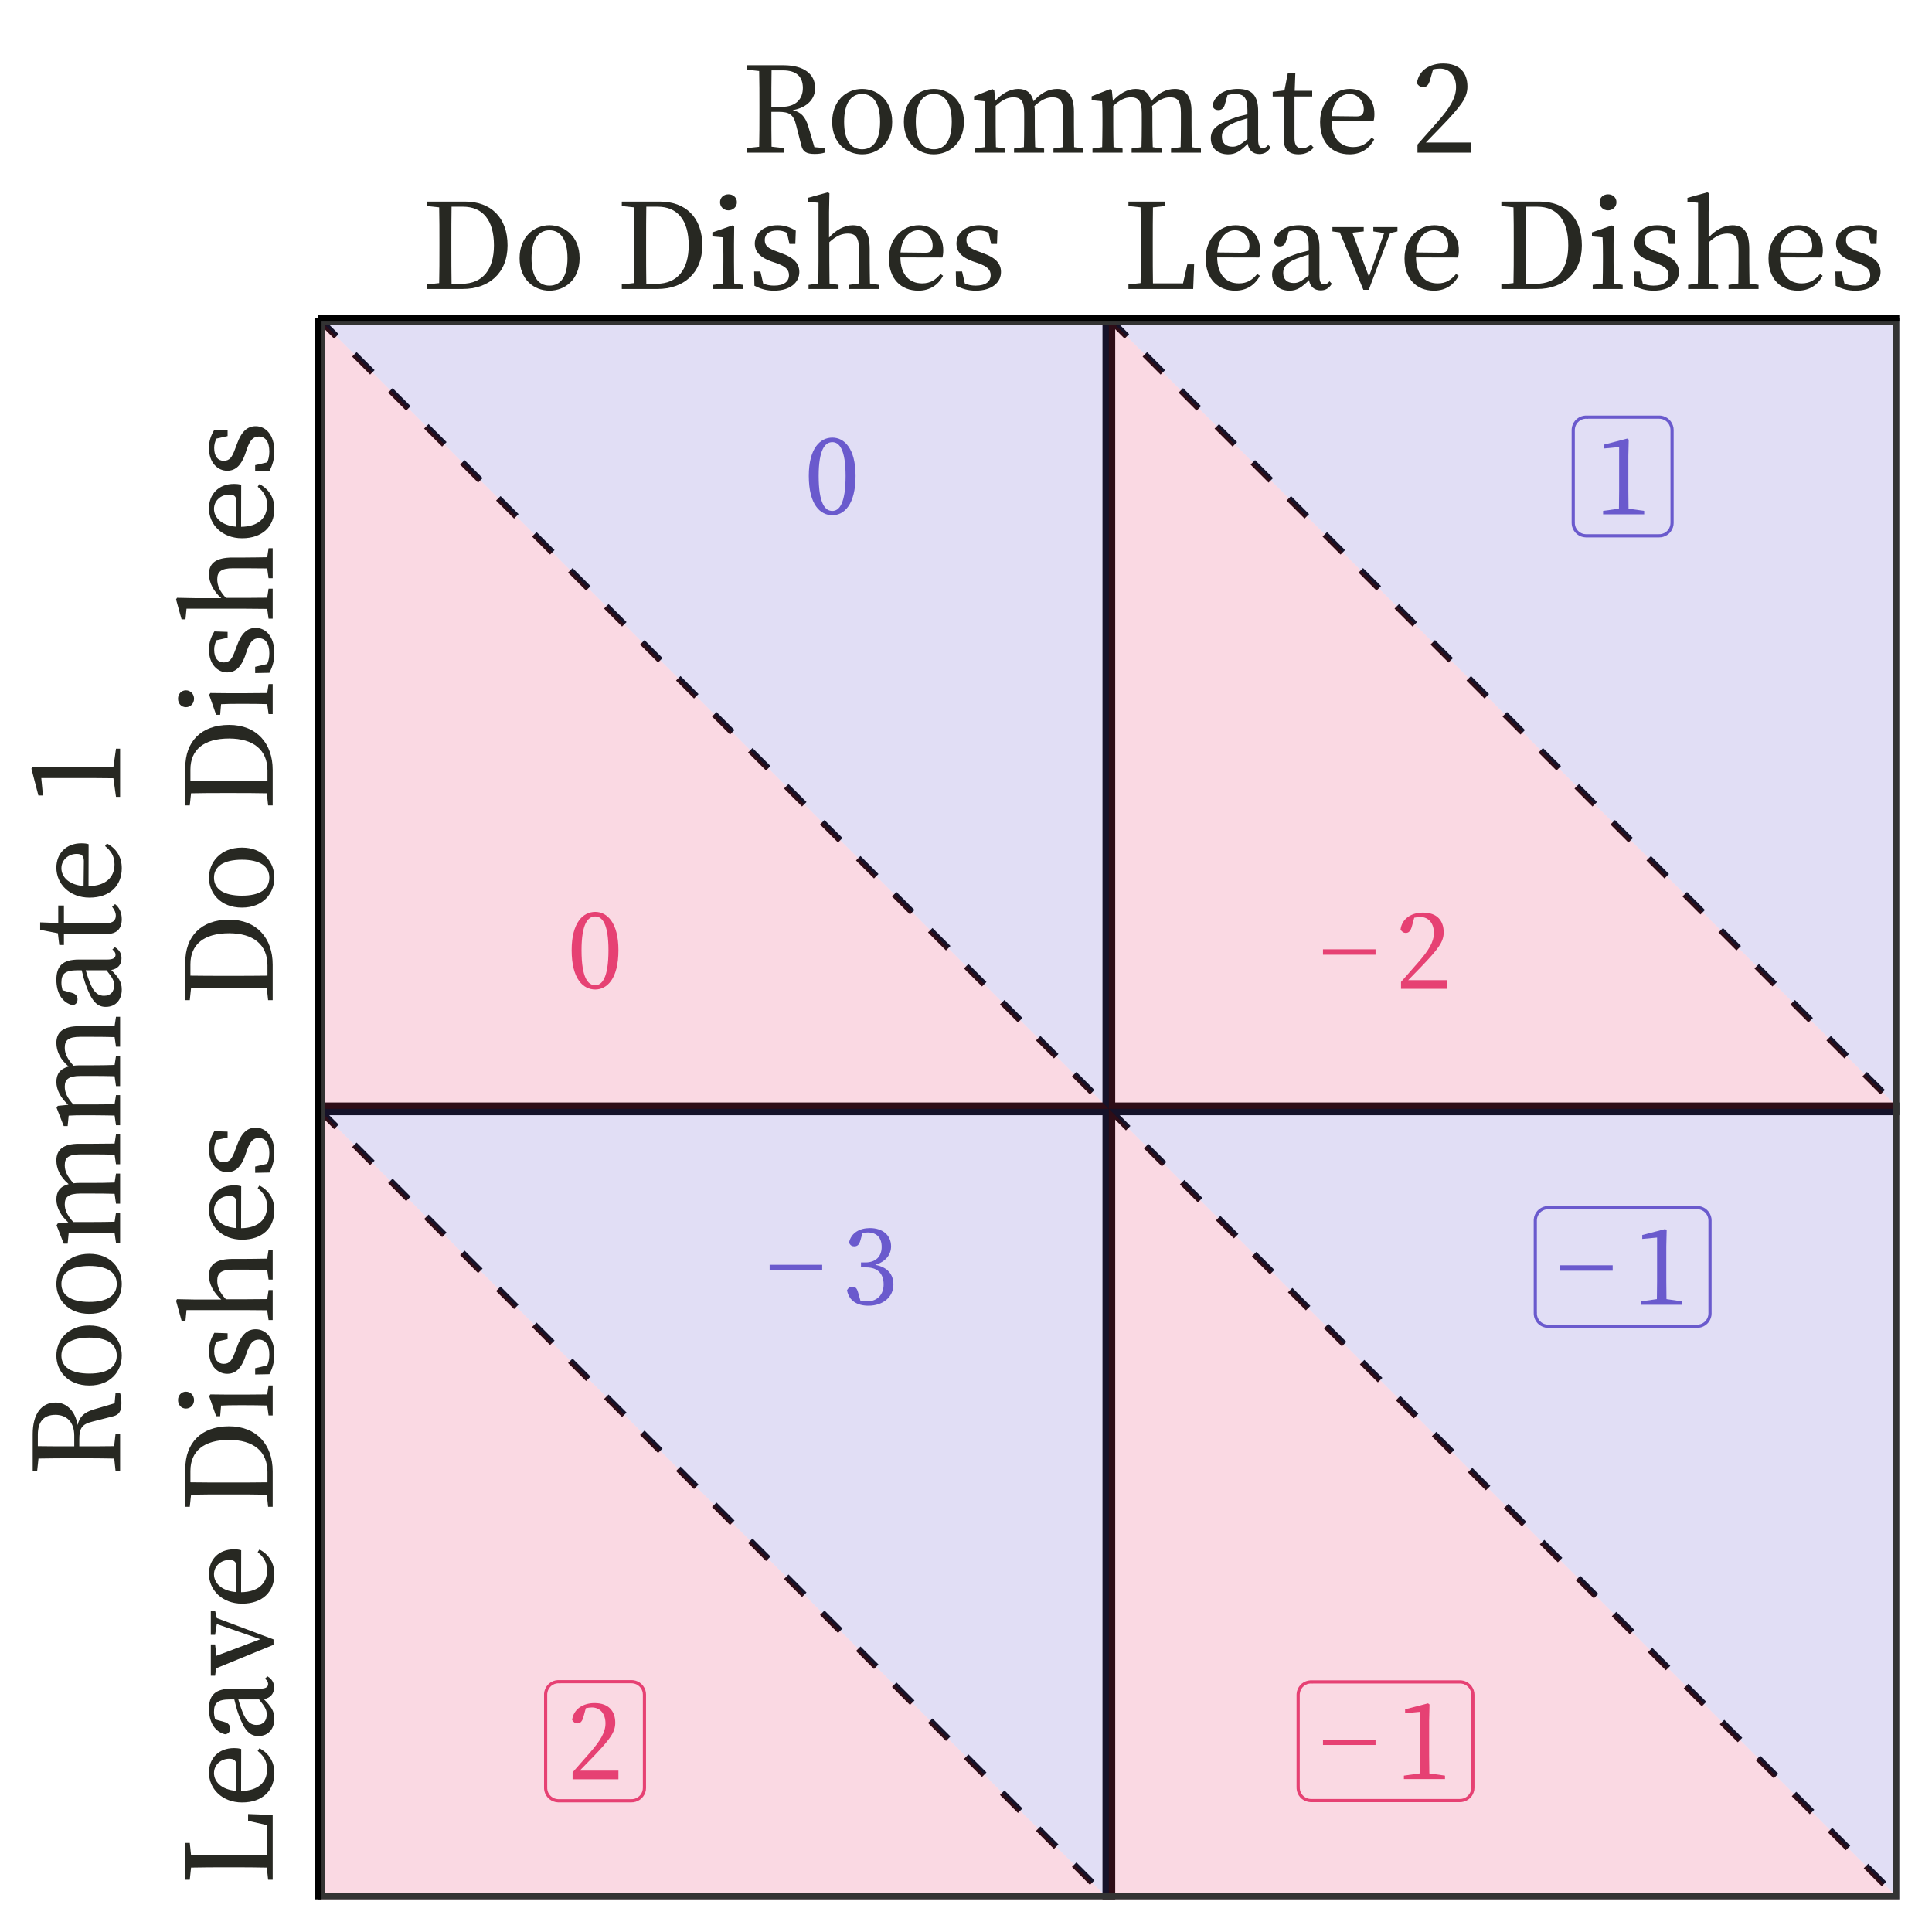 <?xml version="1.0" encoding="UTF-8"?>
<svg xmlns="http://www.w3.org/2000/svg" xmlns:xlink="http://www.w3.org/1999/xlink" width="324pt" height="324pt" viewBox="0 0 324 324" version="1.1">
<defs>
<g>
<symbol overflow="visible" id="glyph0-0">
<path style="stroke:none;" d="M 1.703 2.047 L 15.375 2.047 L 15.375 -15.031 L 1.703 -15.031 Z M 8.547 -7.188 L 3.109 -14.172 L 13.969 -14.172 Z M 9.078 -6.484 L 14.516 -13.469 L 14.516 0.5 Z M 3.109 1.203 L 8.547 -5.797 L 13.969 1.203 Z M 2.562 -13.469 L 8 -6.484 L 2.562 0.5 Z M 2.562 -13.469 "/>
</symbol>
<symbol overflow="visible" id="glyph0-1">
<path style="stroke:none;" d="M 2.422 -6.359 C 2.422 -10.844 3.516 -12.016 4.719 -12.016 C 5.859 -12.016 6.938 -10.844 6.938 -6.359 C 6.938 -1.703 5.859 -0.484 4.719 -0.484 C 3.516 -0.484 2.422 -1.688 2.422 -6.359 Z M 4.719 -12.781 C 2.703 -12.781 0.766 -11.031 0.766 -6.359 C 0.766 -1.516 2.703 0.234 4.719 0.234 C 6.672 0.234 8.609 -1.516 8.609 -6.359 C 8.609 -11.031 6.672 -12.781 4.719 -12.781 Z M 4.719 -12.781 "/>
</symbol>
<symbol overflow="visible" id="glyph0-2">
<path style="stroke:none;" d="M 2.125 -1.453 C 2.984 -2.344 3.828 -3.203 4.328 -3.719 C 7.125 -6.641 8.078 -7.844 8.078 -9.469 C 8.078 -11.406 7 -12.781 4.594 -12.781 C 2.734 -12.781 1.094 -11.828 0.844 -9.953 C 1.031 -9.594 1.344 -9.375 1.734 -9.375 C 2.219 -9.375 2.547 -9.688 2.766 -10.547 L 3.141 -11.922 C 3.531 -12 3.875 -12.047 4.156 -12.047 C 5.547 -12.047 6.438 -10.984 6.438 -9.375 C 6.438 -7.875 5.578 -6.453 3.75 -4.375 C 2.938 -3.438 1.953 -2.312 0.922 -1.156 L 0.922 0 L 8.609 0 L 8.609 -1.453 Z M 2.125 -1.453 "/>
</symbol>
<symbol overflow="visible" id="glyph0-3">
<path style="stroke:none;" d="M 5.672 -0.953 C 5.656 -1.953 5.641 -2.953 5.641 -3.938 L 5.641 -9.812 L 5.703 -12.516 L 5.453 -12.703 L 1.609 -11.703 L 1.609 -11.047 L 4.094 -11.281 L 4.094 -3.938 C 4.094 -2.953 4.078 -1.953 4.062 -0.953 L 1.406 -0.578 L 1.406 0 L 8.297 0 L 8.297 -0.578 Z M 5.672 -0.953 "/>
</symbol>
<symbol overflow="visible" id="glyph0-4">
<path style="stroke:none;" d="M 3.406 -11.938 C 3.734 -12.016 4.047 -12.047 4.297 -12.047 C 5.766 -12.047 6.625 -11.188 6.625 -9.625 C 6.625 -7.953 5.562 -7.016 3.891 -7.016 L 3.156 -7.016 L 3.156 -6.188 L 4.047 -6.188 C 5.984 -6.188 6.953 -5.094 6.953 -3.344 C 6.953 -1.656 5.922 -0.484 4.141 -0.484 C 3.797 -0.484 3.438 -0.516 3.062 -0.609 L 2.75 -1.719 C 2.531 -2.578 2.312 -2.953 1.719 -2.953 C 1.328 -2.953 1.031 -2.766 0.812 -2.359 C 1.156 -0.547 2.547 0.234 4.406 0.234 C 6.906 0.234 8.594 -1.266 8.594 -3.312 C 8.594 -4.984 7.641 -6.234 5.547 -6.609 C 7.266 -7.141 8.203 -8.281 8.203 -9.719 C 8.203 -11.547 6.828 -12.781 4.656 -12.781 C 2.938 -12.781 1.5 -11.984 1.156 -10.359 C 1.328 -9.891 1.641 -9.719 2.031 -9.719 C 2.625 -9.719 2.891 -10.078 3.094 -10.844 Z M 3.406 -11.938 "/>
</symbol>
<symbol overflow="visible" id="glyph1-0">
<path style="stroke:none;" d="M 1.703 2.047 L 15.375 2.047 L 15.375 -15.031 L 1.703 -15.031 Z M 8.547 -7.188 L 3.109 -14.172 L 13.969 -14.172 Z M 9.078 -6.484 L 14.516 -13.469 L 14.516 0.5 Z M 3.109 1.203 L 8.547 -5.797 L 13.969 1.203 Z M 2.562 -13.469 L 8 -6.484 L 2.562 0.5 Z M 2.562 -13.469 "/>
</symbol>
<symbol overflow="visible" id="glyph1-1">
<path style="stroke:none;" d="M 9.375 -5.719 L 9.375 -6.625 L 0.562 -6.625 L 0.562 -5.719 Z M 9.375 -5.719 "/>
</symbol>
<symbol overflow="visible" id="glyph2-0">
<path style="stroke:none;" d="M 2 2.406 L 18 2.406 L 18 -17.594 L 2 -17.594 Z M 10 -8.422 L 3.641 -16.594 L 16.359 -16.594 Z M 10.641 -7.594 L 17 -15.781 L 17 0.578 Z M 3.641 1.406 L 10 -6.781 L 16.359 1.406 Z M 3 -15.781 L 9.359 -7.594 L 3 0.578 Z M 3 -15.781 "/>
</symbol>
<symbol overflow="visible" id="glyph2-1">
<path style="stroke:none;" d="M 5.094 -0.875 C 5.062 -2.859 5.062 -4.859 5.062 -7.078 L 5.062 -7.844 C 5.062 -9.859 5.062 -11.859 5.094 -13.797 L 7 -13.797 C 10.312 -13.797 12.203 -11.547 12.203 -7.312 C 12.203 -3.266 10.312 -0.875 6.812 -0.875 Z M 0.984 -14.656 L 0.984 -13.906 L 3.016 -13.688 C 3.062 -11.766 3.062 -9.797 3.062 -7.844 L 3.062 -7.078 C 3.062 -4.859 3.062 -2.906 3.016 -0.984 L 0.984 -0.766 L 0.984 0 L 6.953 0 C 11.312 0 14.484 -2.625 14.484 -7.312 C 14.484 -12.047 11.625 -14.656 7.359 -14.656 Z M 0.984 -14.656 "/>
</symbol>
<symbol overflow="visible" id="glyph2-2">
<path style="stroke:none;" d="M 6 0.281 C 8.562 0.281 11.047 -1.547 11.047 -5.156 C 11.047 -8.797 8.547 -10.688 6 -10.688 C 3.438 -10.688 0.984 -8.781 0.984 -5.156 C 0.984 -1.562 3.422 0.281 6 0.281 Z M 6 -0.562 C 4.078 -0.562 2.984 -2.141 2.984 -5.156 C 2.984 -8.203 4.078 -9.844 6 -9.844 C 7.906 -9.844 9.016 -8.203 9.016 -5.156 C 9.016 -2.141 7.906 -0.562 6 -0.562 Z M 6 -0.562 "/>
</symbol>
<symbol overflow="visible" id="glyph2-3">
<path style="stroke:none;" d=""/>
</symbol>
<symbol overflow="visible" id="glyph2-4">
<path style="stroke:none;" d="M 3.359 -13.188 C 4.125 -13.188 4.766 -13.766 4.766 -14.547 C 4.766 -15.344 4.125 -15.875 3.359 -15.875 C 2.562 -15.875 1.938 -15.344 1.938 -14.547 C 1.938 -13.766 2.562 -13.188 3.359 -13.188 Z M 4.312 -0.922 C 4.297 -2.047 4.281 -3.578 4.281 -4.594 L 4.281 -7.547 L 4.312 -10.453 L 4.016 -10.656 L 0.656 -9.484 L 0.656 -8.812 L 2.438 -8.656 C 2.484 -7.703 2.5 -6.984 2.5 -5.766 L 2.5 -4.594 C 2.5 -3.578 2.484 -2.047 2.453 -0.922 L 0.781 -0.688 L 0.781 0 L 5.812 0 L 5.812 -0.688 Z M 4.312 -0.922 "/>
</symbol>
<symbol overflow="visible" id="glyph2-5">
<path style="stroke:none;" d="M 4.906 -6.281 C 3.422 -6.812 2.859 -7.234 2.859 -8.219 C 2.859 -9.188 3.594 -9.812 5 -9.812 C 5.547 -9.812 6.062 -9.688 6.578 -9.422 L 7 -7.562 L 7.984 -7.562 L 8.062 -9.781 C 7.094 -10.359 6.188 -10.688 5 -10.688 C 2.547 -10.688 1.188 -9.234 1.188 -7.625 C 1.188 -6.125 2.234 -5.266 3.859 -4.656 L 4.875 -4.312 C 6.312 -3.781 6.922 -3.281 6.922 -2.312 C 6.922 -1.281 6.125 -0.562 4.406 -0.562 C 3.703 -0.562 3.125 -0.688 2.594 -0.922 L 2.125 -2.938 L 1.078 -2.938 L 1.125 -0.547 C 2.203 0 3.156 0.281 4.422 0.281 C 7.203 0.281 8.656 -1.156 8.656 -2.844 C 8.656 -4.219 7.812 -5.234 5.656 -6 Z M 4.906 -6.281 "/>
</symbol>
<symbol overflow="visible" id="glyph2-6">
<path style="stroke:none;" d="M 11 -0.922 C 10.984 -2.016 10.953 -3.547 10.953 -4.594 L 10.953 -6.688 C 10.953 -9.547 10 -10.688 8.141 -10.688 C 6.719 -10.688 5.234 -9.859 4.141 -8.625 L 4.141 -12.922 L 4.203 -16.047 L 3.922 -16.203 L 0.594 -15.281 L 0.594 -14.625 L 2.375 -14.453 L 2.375 -4.594 C 2.375 -3.578 2.359 -2.047 2.344 -0.922 L 0.703 -0.688 L 0.703 0 L 5.734 0 L 5.734 -0.688 L 4.219 -0.922 C 4.203 -2.047 4.188 -3.578 4.188 -4.594 L 4.188 -7.844 C 5.375 -8.938 6.312 -9.297 7.312 -9.297 C 8.562 -9.297 9.156 -8.656 9.156 -6.641 L 9.156 -4.594 C 9.156 -3.547 9.141 -2.016 9.125 -0.922 L 7.484 -0.688 L 7.484 0 L 12.516 0 L 12.516 -0.688 Z M 11 -0.922 "/>
</symbol>
<symbol overflow="visible" id="glyph2-7">
<path style="stroke:none;" d="M 2.922 -6.125 C 3.141 -8.719 4.562 -9.844 5.906 -9.844 C 7.312 -9.844 8.312 -8.656 8.312 -7.297 C 8.312 -6.578 8.094 -6.078 7.141 -6.078 Z M 9.938 -5.281 C 10.047 -5.578 10.094 -6 10.094 -6.5 C 10.094 -9.078 8.359 -10.688 6 -10.688 C 3.297 -10.688 0.984 -8.5 0.984 -5.125 C 0.984 -1.703 2.984 0.281 5.922 0.281 C 7.859 0.281 9.266 -0.688 10.062 -2.219 L 9.625 -2.516 C 8.844 -1.578 7.984 -0.938 6.547 -0.938 C 4.406 -0.938 2.938 -2.406 2.906 -5.297 Z M 9.938 -5.281 "/>
</symbol>
<symbol overflow="visible" id="glyph2-8">
<path style="stroke:none;" d="M 10.859 -4.125 L 10.141 -0.938 L 5.094 -0.938 C 5.062 -2.859 5.062 -4.766 5.062 -6.422 L 5.062 -7.875 C 5.062 -9.812 5.062 -11.766 5.094 -13.688 L 7.156 -13.906 L 7.156 -14.656 L 0.984 -14.656 L 0.984 -13.906 L 3.016 -13.688 C 3.062 -11.781 3.062 -9.812 3.062 -7.859 L 3.062 -6.719 C 3.062 -4.859 3.062 -2.922 3.016 -0.984 L 0.984 -0.766 L 0.984 0 L 11.844 0 L 12 -4.125 Z M 10.859 -4.125 "/>
</symbol>
<symbol overflow="visible" id="glyph2-9">
<path style="stroke:none;" d="M 7.141 -2.281 C 5.922 -1.312 5.422 -1 4.641 -1 C 3.625 -1 2.859 -1.516 2.859 -2.703 C 2.859 -3.5 3.203 -4.359 5.125 -5.094 C 5.594 -5.281 6.359 -5.547 7.141 -5.766 Z M 10.625 -1.297 C 10.344 -0.953 10.094 -0.766 9.734 -0.766 C 9.234 -0.766 8.938 -1.125 8.938 -2.156 L 8.938 -6.922 C 8.938 -9.641 7.844 -10.688 5.547 -10.688 C 3.281 -10.688 1.688 -9.656 1.297 -7.984 C 1.359 -7.438 1.688 -7.141 2.281 -7.141 C 2.844 -7.141 3.203 -7.484 3.375 -8.156 L 3.797 -9.656 C 4.266 -9.781 4.656 -9.844 5.047 -9.844 C 6.516 -9.844 7.141 -9.281 7.141 -7.125 L 7.141 -6.438 C 6.266 -6.234 5.312 -5.984 4.625 -5.719 C 1.766 -4.703 1 -3.734 1 -2.406 C 1 -0.641 2.297 0.281 3.906 0.281 C 5.219 0.281 5.984 -0.297 7.188 -1.484 C 7.359 -0.422 8.062 0.234 9.141 0.234 C 9.906 0.234 10.516 -0.062 11.016 -0.875 Z M 10.625 -1.297 "/>
</symbol>
<symbol overflow="visible" id="glyph2-10">
<path style="stroke:none;" d="M 10.859 -10.375 L 6.812 -10.375 L 6.812 -9.656 L 8.625 -9.375 L 6.078 -2.062 L 3.297 -9.438 L 5.203 -9.656 L 5.203 -10.375 L -0.047 -10.375 L -0.047 -9.656 L 1.203 -9.484 L 5.141 0.141 L 6.047 0.141 L 9.625 -9.375 L 10.859 -9.656 Z M 10.859 -10.375 "/>
</symbol>
<symbol overflow="visible" id="glyph2-11">
<path style="stroke:none;" d="M 5.062 -7.688 C 5.062 -9.938 5.062 -11.859 5.094 -13.797 L 7 -13.797 C 9.297 -13.797 10.344 -12.719 10.344 -10.844 C 10.344 -9.016 9.188 -7.688 6.844 -7.688 Z M 12.281 -0.922 L 11.266 -4.359 C 10.766 -6.047 10.016 -6.812 8.641 -7.125 C 11.141 -7.562 12.406 -9.094 12.406 -10.812 C 12.406 -13.234 10.438 -14.656 7.125 -14.656 L 0.984 -14.656 L 0.984 -13.906 L 3.016 -13.688 C 3.062 -11.766 3.062 -9.812 3.062 -7.859 L 3.062 -6.781 C 3.062 -4.812 3.062 -2.906 3.016 -0.984 L 0.984 -0.766 L 0.984 0 L 7.141 0 L 7.141 -0.766 L 5.094 -1 C 5.062 -2.875 5.062 -4.797 5.062 -6.844 L 6.219 -6.844 C 8.047 -6.844 8.766 -6.438 9.203 -4.656 L 10.094 -1.188 C 10.344 -0.156 10.953 0.219 12.312 0.219 C 13 0.219 13.562 0.141 13.984 0 L 13.984 -0.766 Z M 12.281 -0.922 "/>
</symbol>
<symbol overflow="visible" id="glyph2-12">
<path style="stroke:none;" d="M 17.516 -0.922 C 17.5 -2.016 17.484 -3.547 17.484 -4.594 L 17.484 -6.875 C 17.484 -9.578 16.453 -10.688 14.688 -10.688 C 13.281 -10.688 11.875 -10.016 10.719 -8.625 C 10.344 -10.062 9.484 -10.688 8.125 -10.688 C 6.781 -10.688 5.375 -9.906 4.297 -8.688 L 4.125 -10.453 L 3.812 -10.656 L 0.734 -9.453 L 0.734 -8.797 L 2.484 -8.625 C 2.547 -7.734 2.547 -6.984 2.547 -5.734 L 2.547 -4.594 C 2.547 -3.578 2.516 -2.047 2.5 -0.922 L 0.875 -0.688 L 0.875 0 L 5.922 0 L 5.922 -0.688 L 4.406 -0.922 C 4.375 -2.047 4.359 -3.578 4.359 -4.594 L 4.359 -7.844 C 5.484 -8.859 6.344 -9.281 7.344 -9.281 C 8.578 -9.281 9.141 -8.625 9.141 -6.625 L 9.141 -4.594 C 9.141 -3.547 9.125 -2.016 9.094 -0.922 L 7.438 -0.688 L 7.438 0 L 12.484 0 L 12.484 -0.688 L 10.984 -0.922 C 10.938 -2.016 10.922 -3.547 10.922 -4.594 L 10.922 -6.703 C 10.922 -7.125 10.906 -7.484 10.859 -7.812 C 12.016 -8.875 12.938 -9.281 13.859 -9.281 C 15.125 -9.281 15.703 -8.703 15.703 -6.656 L 15.703 -4.594 C 15.703 -3.547 15.688 -2.016 15.656 -0.922 L 14.047 -0.688 L 14.047 0 L 19.062 0 L 19.062 -0.688 Z M 17.516 -0.922 "/>
</symbol>
<symbol overflow="visible" id="glyph2-13">
<path style="stroke:none;" d="M 6.641 -1.344 C 6.062 -0.922 5.656 -0.719 5.141 -0.719 C 4.359 -0.719 3.875 -1.203 3.875 -2.359 L 3.875 -9.422 L 6.844 -9.422 L 6.844 -10.375 L 3.906 -10.375 L 4.016 -13.406 L 2.766 -13.406 L 2.188 -10.438 L 0.219 -10.203 L 0.219 -9.422 L 2.078 -9.422 L 2.078 -4.094 C 2.078 -3.281 2.062 -2.797 2.062 -2.281 C 2.062 -0.516 2.984 0.281 4.547 0.281 C 5.656 0.281 6.516 -0.141 7.078 -0.844 Z M 6.641 -1.344 "/>
</symbol>
<symbol overflow="visible" id="glyph2-14">
<path style="stroke:none;" d="M 2.484 -1.703 C 3.5 -2.734 4.484 -3.766 5.062 -4.359 C 8.344 -7.781 9.453 -9.188 9.453 -11.078 C 9.453 -13.359 8.203 -14.953 5.375 -14.953 C 3.203 -14.953 1.281 -13.859 0.984 -11.656 C 1.203 -11.234 1.578 -10.984 2.047 -10.984 C 2.594 -10.984 2.984 -11.344 3.234 -12.359 L 3.688 -13.953 C 4.141 -14.062 4.547 -14.094 4.859 -14.094 C 6.5 -14.094 7.547 -12.859 7.547 -10.984 C 7.547 -9.219 6.547 -7.562 4.406 -5.125 C 3.438 -4.016 2.281 -2.703 1.078 -1.359 L 1.078 0 L 10.078 0 L 10.078 -1.703 Z M 2.484 -1.703 "/>
</symbol>
<symbol overflow="visible" id="glyph3-0">
<path style="stroke:none;" d="M 2.406 -2 L 2.406 -18 L -17.594 -18 L -17.594 -2 Z M -8.422 -10 L -16.594 -3.641 L -16.594 -16.359 Z M -7.594 -10.641 L -15.781 -17 L 0.578 -17 Z M 1.406 -3.641 L -6.781 -10 L 1.406 -16.359 Z M -15.781 -3 L -7.594 -9.359 L 0.578 -3 Z M -15.781 -3 "/>
</symbol>
<symbol overflow="visible" id="glyph3-1">
<path style="stroke:none;" d="M -4.125 -10.859 L -0.938 -10.141 L -0.938 -5.094 C -2.859 -5.062 -4.766 -5.062 -6.422 -5.062 L -7.875 -5.062 C -9.812 -5.062 -11.766 -5.062 -13.688 -5.094 L -13.906 -7.156 L -14.656 -7.156 L -14.656 -0.984 L -13.906 -0.984 L -13.688 -3.016 C -11.781 -3.062 -9.812 -3.062 -7.859 -3.062 L -6.719 -3.062 C -4.859 -3.062 -2.922 -3.062 -0.984 -3.016 L -0.766 -0.984 L 0 -0.984 L 0 -11.844 L -4.125 -12 Z M -4.125 -10.859 "/>
</symbol>
<symbol overflow="visible" id="glyph3-2">
<path style="stroke:none;" d="M -6.125 -2.922 C -8.719 -3.141 -9.844 -4.562 -9.844 -5.906 C -9.844 -7.312 -8.656 -8.312 -7.297 -8.312 C -6.578 -8.312 -6.078 -8.094 -6.078 -7.141 Z M -5.281 -9.938 C -5.578 -10.047 -6 -10.094 -6.5 -10.094 C -9.078 -10.094 -10.688 -8.359 -10.688 -6 C -10.688 -3.297 -8.5 -0.984 -5.125 -0.984 C -1.703 -0.984 0.281 -2.984 0.281 -5.922 C 0.281 -7.859 -0.688 -9.266 -2.219 -10.062 L -2.516 -9.625 C -1.578 -8.844 -0.938 -7.984 -0.938 -6.547 C -0.938 -4.406 -2.406 -2.938 -5.297 -2.906 Z M -5.281 -9.938 "/>
</symbol>
<symbol overflow="visible" id="glyph3-3">
<path style="stroke:none;" d="M -2.281 -7.141 C -1.312 -5.922 -1 -5.422 -1 -4.641 C -1 -3.625 -1.516 -2.859 -2.703 -2.859 C -3.5 -2.859 -4.359 -3.203 -5.094 -5.125 C -5.281 -5.594 -5.547 -6.359 -5.766 -7.141 Z M -1.297 -10.625 C -0.953 -10.344 -0.766 -10.094 -0.766 -9.734 C -0.766 -9.234 -1.125 -8.938 -2.156 -8.938 L -6.922 -8.938 C -9.641 -8.938 -10.688 -7.844 -10.688 -5.547 C -10.688 -3.281 -9.656 -1.688 -7.984 -1.297 C -7.438 -1.359 -7.141 -1.688 -7.141 -2.281 C -7.141 -2.844 -7.484 -3.203 -8.156 -3.375 L -9.656 -3.797 C -9.781 -4.266 -9.844 -4.656 -9.844 -5.047 C -9.844 -6.516 -9.281 -7.141 -7.125 -7.141 L -6.438 -7.141 C -6.234 -6.266 -5.984 -5.312 -5.719 -4.625 C -4.703 -1.766 -3.734 -1 -2.406 -1 C -0.641 -1 0.281 -2.297 0.281 -3.906 C 0.281 -5.219 -0.297 -5.984 -1.484 -7.188 C -0.422 -7.359 0.234 -8.062 0.234 -9.141 C 0.234 -9.906 -0.062 -10.516 -0.875 -11.016 Z M -1.297 -10.625 "/>
</symbol>
<symbol overflow="visible" id="glyph3-4">
<path style="stroke:none;" d="M -10.375 -10.859 L -10.375 -6.812 L -9.656 -6.812 L -9.375 -8.625 L -2.062 -6.078 L -9.438 -3.297 L -9.656 -5.203 L -10.375 -5.203 L -10.375 0.047 L -9.656 0.047 L -9.484 -1.203 L 0.141 -5.141 L 0.141 -6.047 L -9.375 -9.625 L -9.656 -10.859 Z M -10.375 -10.859 "/>
</symbol>
<symbol overflow="visible" id="glyph3-5">
<path style="stroke:none;" d=""/>
</symbol>
<symbol overflow="visible" id="glyph3-6">
<path style="stroke:none;" d="M -0.875 -5.094 C -2.859 -5.062 -4.859 -5.062 -7.078 -5.062 L -7.844 -5.062 C -9.859 -5.062 -11.859 -5.062 -13.797 -5.094 L -13.797 -7 C -13.797 -10.312 -11.547 -12.203 -7.312 -12.203 C -3.266 -12.203 -0.875 -10.312 -0.875 -6.812 Z M -14.656 -0.984 L -13.906 -0.984 L -13.688 -3.016 C -11.766 -3.062 -9.797 -3.062 -7.844 -3.062 L -7.078 -3.062 C -4.859 -3.062 -2.906 -3.062 -0.984 -3.016 L -0.766 -0.984 L 0 -0.984 L 0 -6.953 C 0 -11.312 -2.625 -14.484 -7.312 -14.484 C -12.047 -14.484 -14.656 -11.625 -14.656 -7.359 Z M -14.656 -0.984 "/>
</symbol>
<symbol overflow="visible" id="glyph3-7">
<path style="stroke:none;" d="M -13.188 -3.359 C -13.188 -4.125 -13.766 -4.766 -14.547 -4.766 C -15.344 -4.766 -15.875 -4.125 -15.875 -3.359 C -15.875 -2.562 -15.344 -1.938 -14.547 -1.938 C -13.766 -1.938 -13.188 -2.562 -13.188 -3.359 Z M -0.922 -4.312 C -2.047 -4.297 -3.578 -4.281 -4.594 -4.281 L -7.547 -4.281 L -10.453 -4.312 L -10.656 -4.016 L -9.484 -0.656 L -8.812 -0.656 L -8.656 -2.438 C -7.703 -2.484 -6.984 -2.5 -5.766 -2.5 L -4.594 -2.5 C -3.578 -2.5 -2.047 -2.484 -0.922 -2.453 L -0.688 -0.781 L 0 -0.781 L 0 -5.812 L -0.688 -5.812 Z M -0.922 -4.312 "/>
</symbol>
<symbol overflow="visible" id="glyph3-8">
<path style="stroke:none;" d="M -6.281 -4.906 C -6.812 -3.422 -7.234 -2.859 -8.219 -2.859 C -9.188 -2.859 -9.812 -3.594 -9.812 -5 C -9.812 -5.547 -9.688 -6.062 -9.422 -6.578 L -7.562 -7 L -7.562 -7.984 L -9.781 -8.062 C -10.359 -7.094 -10.688 -6.188 -10.688 -5 C -10.688 -2.547 -9.234 -1.188 -7.625 -1.188 C -6.125 -1.188 -5.266 -2.234 -4.656 -3.859 L -4.312 -4.875 C -3.781 -6.312 -3.281 -6.922 -2.312 -6.922 C -1.281 -6.922 -0.562 -6.125 -0.562 -4.406 C -0.562 -3.703 -0.688 -3.125 -0.922 -2.594 L -2.938 -2.125 L -2.938 -1.078 L -0.547 -1.125 C 0 -2.203 0.281 -3.156 0.281 -4.422 C 0.281 -7.203 -1.156 -8.656 -2.844 -8.656 C -4.219 -8.656 -5.234 -7.812 -6 -5.656 Z M -6.281 -4.906 "/>
</symbol>
<symbol overflow="visible" id="glyph3-9">
<path style="stroke:none;" d="M -0.922 -11 C -2.016 -10.984 -3.547 -10.953 -4.594 -10.953 L -6.688 -10.953 C -9.547 -10.953 -10.688 -10 -10.688 -8.141 C -10.688 -6.719 -9.859 -5.234 -8.625 -4.141 L -12.922 -4.141 L -16.047 -4.203 L -16.203 -3.922 L -15.281 -0.594 L -14.625 -0.594 L -14.453 -2.375 L -4.594 -2.375 C -3.578 -2.375 -2.047 -2.359 -0.922 -2.344 L -0.688 -0.703 L 0 -0.703 L 0 -5.734 L -0.688 -5.734 L -0.922 -4.219 C -2.047 -4.203 -3.578 -4.188 -4.594 -4.188 L -7.844 -4.188 C -8.938 -5.375 -9.297 -6.312 -9.297 -7.312 C -9.297 -8.562 -8.656 -9.156 -6.641 -9.156 L -4.594 -9.156 C -3.547 -9.156 -2.016 -9.141 -0.922 -9.125 L -0.688 -7.484 L 0 -7.484 L 0 -12.516 L -0.688 -12.516 Z M -0.922 -11 "/>
</symbol>
<symbol overflow="visible" id="glyph3-10">
<path style="stroke:none;" d="M 0.281 -6 C 0.281 -8.562 -1.547 -11.047 -5.156 -11.047 C -8.797 -11.047 -10.688 -8.547 -10.688 -6 C -10.688 -3.438 -8.781 -0.984 -5.156 -0.984 C -1.562 -0.984 0.281 -3.422 0.281 -6 Z M -0.562 -6 C -0.562 -4.078 -2.141 -2.984 -5.156 -2.984 C -8.203 -2.984 -9.844 -4.078 -9.844 -6 C -9.844 -7.906 -8.203 -9.016 -5.156 -9.016 C -2.141 -9.016 -0.562 -7.906 -0.562 -6 Z M -0.562 -6 "/>
</symbol>
<symbol overflow="visible" id="glyph3-11">
<path style="stroke:none;" d="M -7.688 -5.062 C -9.938 -5.062 -11.859 -5.062 -13.797 -5.094 L -13.797 -7 C -13.797 -9.297 -12.719 -10.344 -10.844 -10.344 C -9.016 -10.344 -7.688 -9.188 -7.688 -6.844 Z M -0.922 -12.281 L -4.359 -11.266 C -6.047 -10.766 -6.812 -10.016 -7.125 -8.641 C -7.562 -11.141 -9.094 -12.406 -10.812 -12.406 C -13.234 -12.406 -14.656 -10.438 -14.656 -7.125 L -14.656 -0.984 L -13.906 -0.984 L -13.688 -3.016 C -11.766 -3.062 -9.812 -3.062 -7.859 -3.062 L -6.781 -3.062 C -4.812 -3.062 -2.906 -3.062 -0.984 -3.016 L -0.766 -0.984 L 0 -0.984 L 0 -7.141 L -0.766 -7.141 L -1 -5.094 C -2.875 -5.062 -4.797 -5.062 -6.844 -5.062 L -6.844 -6.219 C -6.844 -8.047 -6.438 -8.766 -4.656 -9.203 L -1.188 -10.094 C -0.156 -10.344 0.219 -10.953 0.219 -12.312 C 0.219 -13 0.141 -13.562 0 -13.984 L -0.766 -13.984 Z M -0.922 -12.281 "/>
</symbol>
<symbol overflow="visible" id="glyph3-12">
<path style="stroke:none;" d="M -0.922 -17.516 C -2.016 -17.5 -3.547 -17.484 -4.594 -17.484 L -6.875 -17.484 C -9.578 -17.484 -10.688 -16.453 -10.688 -14.688 C -10.688 -13.281 -10.016 -11.875 -8.625 -10.719 C -10.062 -10.344 -10.688 -9.484 -10.688 -8.125 C -10.688 -6.781 -9.906 -5.375 -8.688 -4.297 L -10.453 -4.125 L -10.656 -3.812 L -9.453 -0.734 L -8.797 -0.734 L -8.625 -2.484 C -7.734 -2.547 -6.984 -2.547 -5.734 -2.547 L -4.594 -2.547 C -3.578 -2.547 -2.047 -2.516 -0.922 -2.5 L -0.688 -0.875 L 0 -0.875 L 0 -5.922 L -0.688 -5.922 L -0.922 -4.406 C -2.047 -4.375 -3.578 -4.359 -4.594 -4.359 L -7.844 -4.359 C -8.859 -5.484 -9.281 -6.344 -9.281 -7.344 C -9.281 -8.578 -8.625 -9.141 -6.625 -9.141 L -4.594 -9.141 C -3.547 -9.141 -2.016 -9.125 -0.922 -9.094 L -0.688 -7.438 L 0 -7.438 L 0 -12.484 L -0.688 -12.484 L -0.922 -10.984 C -2.016 -10.938 -3.547 -10.922 -4.594 -10.922 L -6.703 -10.922 C -7.125 -10.922 -7.484 -10.906 -7.812 -10.859 C -8.875 -12.016 -9.281 -12.938 -9.281 -13.859 C -9.281 -15.125 -8.703 -15.703 -6.656 -15.703 L -4.594 -15.703 C -3.547 -15.703 -2.016 -15.688 -0.922 -15.656 L -0.688 -14.047 L 0 -14.047 L 0 -19.062 L -0.688 -19.062 Z M -0.922 -17.516 "/>
</symbol>
<symbol overflow="visible" id="glyph3-13">
<path style="stroke:none;" d="M -1.344 -6.641 C -0.922 -6.062 -0.719 -5.656 -0.719 -5.141 C -0.719 -4.359 -1.203 -3.875 -2.359 -3.875 L -9.422 -3.875 L -9.422 -6.844 L -10.375 -6.844 L -10.375 -3.906 L -13.406 -4.016 L -13.406 -2.766 L -10.438 -2.188 L -10.203 -0.219 L -9.422 -0.219 L -9.422 -2.078 L -4.094 -2.078 C -3.281 -2.078 -2.797 -2.062 -2.281 -2.062 C -0.516 -2.062 0.281 -2.984 0.281 -4.547 C 0.281 -5.656 -0.141 -6.516 -0.844 -7.078 Z M -1.344 -6.641 "/>
</symbol>
<symbol overflow="visible" id="glyph3-14">
<path style="stroke:none;" d="M -1.125 -6.641 C -2.281 -6.625 -3.453 -6.594 -4.625 -6.594 L -11.5 -6.594 L -14.656 -6.688 L -14.875 -6.375 L -13.703 -1.875 L -12.938 -1.875 L -13.219 -4.797 L -4.625 -4.797 C -3.453 -4.797 -2.281 -4.781 -1.125 -4.766 L -0.688 -1.641 L 0 -1.641 L 0 -9.719 L -0.688 -9.719 Z M -1.125 -6.641 "/>
</symbol>
</g>
<clipPath id="clip1">
  <path d="M 53.391 53.391 L 318.52 53.391 L 318.52 318.52 L 53.391 318.52 Z M 53.391 53.391 "/>
</clipPath>
<clipPath id="clip2">
  <path d="M 53.391 53.391 L 318.52 53.391 L 318.52 318.52 L 53.391 318.52 Z M 53.391 53.391 "/>
</clipPath>
<clipPath id="clip3">
  <path d="M 185 53.391 L 318.52 53.391 L 318.52 187 L 185 187 Z M 185 53.391 "/>
</clipPath>
<clipPath id="clip4">
  <path d="M 53.391 185 L 187 185 L 187 318.52 L 53.391 318.52 Z M 53.391 185 "/>
</clipPath>
<clipPath id="clip5">
  <path d="M 184 53.391 L 188 53.391 L 188 318.52 L 184 318.52 Z M 184 53.391 "/>
</clipPath>
<clipPath id="clip6">
  <path d="M 53.391 184 L 318.52 184 L 318.52 188 L 53.391 188 Z M 53.391 184 "/>
</clipPath>
<clipPath id="clip7">
  <path d="M 53.391 185 L 186 185 L 186 318.52 L 53.391 318.52 Z M 53.391 185 "/>
</clipPath>
<clipPath id="clip8">
  <path d="M 53.391 53.391 L 186 53.391 L 186 186 L 53.391 186 Z M 53.391 53.391 "/>
</clipPath>
<clipPath id="clip9">
  <path d="M 185 53.391 L 318.52 53.391 L 318.52 186 L 185 186 Z M 185 53.391 "/>
</clipPath>
<clipPath id="clip10">
  <path d="M 185 185 L 318.52 185 L 318.52 318.52 L 185 318.52 Z M 185 185 "/>
</clipPath>
<clipPath id="clip11">
  <path d="M 53.391 185 L 186 185 L 186 318.52 L 53.391 318.52 Z M 53.391 185 "/>
</clipPath>
<clipPath id="clip12">
  <path d="M 53.391 53.391 L 186 53.391 L 186 186 L 53.391 186 Z M 53.391 53.391 "/>
</clipPath>
<clipPath id="clip13">
  <path d="M 185 53.391 L 318.52 53.391 L 318.52 186 L 185 186 Z M 185 53.391 "/>
</clipPath>
<clipPath id="clip14">
  <path d="M 185 185 L 318.52 185 L 318.52 318.52 L 185 318.52 Z M 185 185 "/>
</clipPath>
<clipPath id="clip15">
  <path d="M 53.391 53.391 L 318.52 53.391 L 318.52 318.52 L 53.391 318.52 Z M 53.391 53.391 "/>
</clipPath>
</defs>
<g id="surface2059">
<rect x="0" y="0" width="324" height="324" style="fill:rgb(100%,100%,100%);fill-opacity:1;stroke:none;"/>
<rect x="0" y="0" width="324" height="324" style="fill:rgb(100%,100%,100%);fill-opacity:1;stroke:none;"/>
<path style="fill:none;stroke-width:2.134;stroke-linecap:round;stroke-linejoin:round;stroke:rgb(100%,100%,100%);stroke-opacity:1;stroke-miterlimit:10;" d="M 0 324 L 324 324 L 324 0 L 0 0 Z M 0 324 "/>
<g clip-path="url(#clip1)" clip-rule="nonzero">
<path style=" stroke:none;fill-rule:nonzero;fill:rgb(100%,100%,100%);fill-opacity:1;" d="M 53.391 318.52 L 318.52 318.52 L 318.52 53.391 L 53.391 53.391 Z M 53.391 318.52 "/>
</g>
<g style="fill:rgb(90.196%,25.49%,45.098%);fill-opacity:1;">
  <use xlink:href="#glyph0-1" x="95.102" y="165.707"/>
</g>
<g style="fill:rgb(90.196%,25.49%,45.098%);fill-opacity:1;">
  <use xlink:href="#glyph1-1" x="221.305" y="165.828"/>
</g>
<g style="fill:rgb(90.196%,25.49%,45.098%);fill-opacity:1;">
  <use xlink:href="#glyph0-2" x="234.031" y="165.828"/>
</g>
<path style="fill-rule:nonzero;fill:rgb(100%,100%,100%);fill-opacity:1;stroke-width:0.533;stroke-linecap:round;stroke-linejoin:round;stroke:rgb(90.196%,25.49%,45.098%);stroke-opacity:1;stroke-miterlimit:10;" d="M 93.664 301.992 L 105.914 301.992 L 105.828 301.992 L 106.176 301.977 L 106.516 301.906 L 106.84 301.785 L 107.141 301.609 L 107.41 301.391 L 107.641 301.129 L 107.828 300.836 L 107.965 300.516 L 108.047 300.18 L 108.074 299.832 L 108.074 284.184 L 108.047 283.836 L 107.965 283.5 L 107.828 283.18 L 107.641 282.887 L 107.41 282.625 L 107.141 282.406 L 106.84 282.23 L 106.516 282.109 L 106.176 282.039 L 105.914 282.023 L 93.664 282.023 L 93.922 282.039 L 93.574 282.023 L 93.23 282.066 L 92.895 282.164 L 92.582 282.312 L 92.297 282.508 L 92.047 282.75 L 91.836 283.027 L 91.676 283.336 L 91.566 283.664 L 91.508 284.008 L 91.504 284.184 L 91.504 299.832 L 91.508 299.66 L 91.508 300.008 L 91.566 300.348 L 91.676 300.68 L 91.836 300.988 L 92.047 301.266 L 92.297 301.504 L 92.582 301.703 L 92.895 301.852 L 93.23 301.949 L 93.574 301.992 Z M 93.664 301.992 "/>
<g style="fill:rgb(90.196%,25.49%,45.098%);fill-opacity:1;">
  <use xlink:href="#glyph0-2" x="95.102" y="298.391"/>
</g>
<path style="fill-rule:nonzero;fill:rgb(100%,100%,100%);fill-opacity:1;stroke-width:0.533;stroke-linecap:round;stroke-linejoin:round;stroke:rgb(90.196%,25.49%,45.098%);stroke-opacity:1;stroke-miterlimit:10;" d="M 219.863 301.957 L 244.844 301.957 L 244.758 301.957 L 245.102 301.941 L 245.445 301.871 L 245.77 301.75 L 246.07 301.574 L 246.34 301.355 L 246.57 301.098 L 246.754 300.801 L 246.891 300.48 L 246.977 300.145 L 247.004 299.797 L 247.004 284.219 L 246.977 283.871 L 246.891 283.531 L 246.754 283.215 L 246.57 282.918 L 246.34 282.66 L 246.07 282.438 L 245.77 282.266 L 245.445 282.141 L 245.102 282.074 L 244.844 282.059 L 219.863 282.059 L 220.125 282.074 L 219.777 282.059 L 219.434 282.102 L 219.098 282.199 L 218.785 282.348 L 218.496 282.543 L 218.246 282.785 L 218.039 283.062 L 217.875 283.371 L 217.766 283.699 L 217.711 284.043 L 217.703 284.219 L 217.703 299.797 L 217.711 299.625 L 217.711 299.973 L 217.766 300.316 L 217.875 300.645 L 218.039 300.953 L 218.246 301.23 L 218.496 301.473 L 218.785 301.668 L 219.098 301.816 L 219.434 301.914 L 219.777 301.957 Z M 219.863 301.957 "/>
<g style="fill:rgb(90.196%,25.49%,45.098%);fill-opacity:1;">
  <use xlink:href="#glyph1-1" x="221.305" y="298.359"/>
</g>
<g style="fill:rgb(90.196%,25.49%,45.098%);fill-opacity:1;">
  <use xlink:href="#glyph0-3" x="234.031" y="298.359"/>
</g>
<g style="fill:rgb(41.569%,35.294%,80.392%);fill-opacity:1;">
  <use xlink:href="#glyph0-1" x="134.871" y="86.168"/>
</g>
<path style="fill-rule:nonzero;fill:rgb(100%,100%,100%);fill-opacity:1;stroke-width:0.533;stroke-linecap:round;stroke-linejoin:round;stroke:rgb(41.569%,35.294%,80.392%);stroke-opacity:1;stroke-miterlimit:10;" d="M 265.996 89.855 L 278.25 89.855 L 278.16 89.852 L 278.508 89.84 L 278.852 89.77 L 279.176 89.645 L 279.477 89.473 L 279.746 89.254 L 279.977 88.992 L 280.16 88.699 L 280.297 88.379 L 280.383 88.039 L 280.41 87.695 L 280.41 72.113 L 280.383 71.766 L 280.297 71.43 L 280.16 71.109 L 279.977 70.816 L 279.746 70.555 L 279.477 70.336 L 279.176 70.16 L 278.852 70.039 L 278.508 69.969 L 278.25 69.953 L 265.996 69.953 L 266.258 69.969 L 265.91 69.953 L 265.566 69.996 L 265.23 70.094 L 264.918 70.242 L 264.629 70.441 L 264.379 70.68 L 264.172 70.957 L 264.008 71.266 L 263.898 71.598 L 263.844 71.938 L 263.836 72.113 L 263.836 87.695 L 263.844 87.52 L 263.844 87.867 L 263.898 88.211 L 264.008 88.539 L 264.172 88.848 L 264.379 89.125 L 264.629 89.367 L 264.918 89.566 L 265.23 89.715 L 265.566 89.812 L 265.91 89.852 Z M 265.996 89.855 "/>
<g style="fill:rgb(41.569%,35.294%,80.392%);fill-opacity:1;">
  <use xlink:href="#glyph0-3" x="267.438" y="86.254"/>
</g>
<g style="fill:rgb(41.569%,35.294%,80.392%);fill-opacity:1;">
  <use xlink:href="#glyph1-1" x="128.508" y="218.734"/>
</g>
<g style="fill:rgb(41.569%,35.294%,80.392%);fill-opacity:1;">
  <use xlink:href="#glyph0-4" x="141.234" y="218.734"/>
</g>
<path style="fill-rule:nonzero;fill:rgb(100%,100%,100%);fill-opacity:1;stroke-width:0.533;stroke-linecap:round;stroke-linejoin:round;stroke:rgb(41.569%,35.294%,80.392%);stroke-opacity:1;stroke-miterlimit:10;" d="M 259.633 222.418 L 284.613 222.418 L 284.527 222.418 L 284.871 222.402 L 285.215 222.332 L 285.539 222.211 L 285.84 222.035 L 286.109 221.816 L 286.34 221.559 L 286.523 221.262 L 286.66 220.941 L 286.746 220.605 L 286.773 220.258 L 286.773 204.68 L 286.746 204.332 L 286.66 203.992 L 286.523 203.676 L 286.34 203.379 L 286.109 203.121 L 285.84 202.898 L 285.539 202.727 L 285.215 202.602 L 284.871 202.535 L 284.613 202.52 L 259.633 202.52 L 259.895 202.535 L 259.547 202.52 L 259.199 202.562 L 258.867 202.66 L 258.555 202.809 L 258.266 203.004 L 258.016 203.246 L 257.809 203.523 L 257.645 203.832 L 257.535 204.16 L 257.48 204.504 L 257.473 204.68 L 257.473 220.258 L 257.48 220.086 L 257.48 220.434 L 257.535 220.777 L 257.645 221.105 L 257.809 221.414 L 258.016 221.691 L 258.266 221.934 L 258.555 222.129 L 258.867 222.277 L 259.199 222.375 L 259.547 222.418 Z M 259.633 222.418 "/>
<g style="fill:rgb(41.569%,35.294%,80.392%);fill-opacity:1;">
  <use xlink:href="#glyph1-1" x="261.074" y="218.82"/>
</g>
<g style="fill:rgb(41.569%,35.294%,80.392%);fill-opacity:1;">
  <use xlink:href="#glyph0-3" x="273.801" y="218.82"/>
</g>
<g clip-path="url(#clip2)" clip-rule="nonzero">
<path style="fill:none;stroke-width:1.067;stroke-linecap:butt;stroke-linejoin:round;stroke:rgb(0%,0%,0%);stroke-opacity:1;stroke-dasharray:4.268,4.268;stroke-miterlimit:10;" d="M 53.391 53.391 L 318.52 318.52 "/>
</g>
<g clip-path="url(#clip3)" clip-rule="nonzero">
<path style="fill:none;stroke-width:1.067;stroke-linecap:butt;stroke-linejoin:round;stroke:rgb(0%,0%,0%);stroke-opacity:1;stroke-dasharray:4.268,4.268;stroke-miterlimit:10;" d="M 185.957 53.391 L 318.52 185.957 "/>
</g>
<g clip-path="url(#clip4)" clip-rule="nonzero">
<path style="fill:none;stroke-width:1.067;stroke-linecap:butt;stroke-linejoin:round;stroke:rgb(0%,0%,0%);stroke-opacity:1;stroke-dasharray:4.268,4.268;stroke-miterlimit:10;" d="M 53.391 185.957 L 185.957 318.52 "/>
</g>
<g clip-path="url(#clip5)" clip-rule="nonzero">
<path style="fill:none;stroke-width:2.134;stroke-linecap:butt;stroke-linejoin:round;stroke:rgb(0%,0%,0%);stroke-opacity:1;stroke-miterlimit:10;" d="M 185.957 318.52 L 185.957 53.391 "/>
</g>
<g clip-path="url(#clip6)" clip-rule="nonzero">
<path style="fill:none;stroke-width:2.134;stroke-linecap:butt;stroke-linejoin:round;stroke:rgb(0%,0%,0%);stroke-opacity:1;stroke-miterlimit:10;" d="M 53.391 185.957 L 318.52 185.957 "/>
</g>
<g clip-path="url(#clip7)" clip-rule="nonzero">
<path style=" stroke:none;fill-rule:nonzero;fill:rgb(90.196%,25.49%,45.098%);fill-opacity:0.2;" d="M 53.391 185.957 L 53.656 186.223 L 53.922 186.484 L 54.453 187.016 L 54.715 187.281 L 55.512 188.078 L 55.777 188.34 L 56.309 188.871 L 56.57 189.137 L 57.633 190.199 L 57.898 190.461 L 58.43 190.992 L 58.691 191.258 L 59.754 192.32 L 60.02 192.582 L 60.551 193.113 L 60.812 193.379 L 61.875 194.441 L 62.141 194.703 L 62.672 195.234 L 62.934 195.5 L 63.996 196.562 L 64.262 196.824 L 64.793 197.355 L 65.055 197.621 L 66.117 198.684 L 66.383 198.945 L 66.914 199.477 L 67.176 199.742 L 68.238 200.805 L 68.504 201.066 L 69.035 201.598 L 69.297 201.863 L 70.359 202.926 L 70.625 203.188 L 71.156 203.719 L 71.418 203.984 L 72.48 205.047 L 72.746 205.309 L 73.277 205.84 L 73.539 206.105 L 74.336 206.902 L 74.602 207.164 L 75.133 207.695 L 75.395 207.961 L 76.457 209.023 L 76.723 209.285 L 77.254 209.816 L 77.516 210.082 L 78.578 211.145 L 78.844 211.406 L 79.375 211.938 L 79.637 212.203 L 80.699 213.266 L 80.965 213.527 L 81.496 214.059 L 81.758 214.324 L 82.82 215.387 L 83.086 215.648 L 83.617 216.18 L 83.879 216.445 L 84.941 217.508 L 85.207 217.77 L 85.738 218.301 L 86 218.566 L 87.062 219.629 L 87.328 219.891 L 87.859 220.422 L 88.121 220.688 L 89.184 221.75 L 89.449 222.012 L 89.98 222.543 L 90.242 222.809 L 91.305 223.871 L 91.57 224.133 L 92.102 224.664 L 92.363 224.93 L 93.16 225.727 L 93.426 225.988 L 93.957 226.52 L 94.219 226.785 L 95.281 227.848 L 95.547 228.109 L 96.078 228.641 L 96.34 228.906 L 97.402 229.969 L 97.668 230.23 L 98.199 230.762 L 98.461 231.027 L 99.523 232.09 L 99.789 232.352 L 100.32 232.883 L 100.582 233.148 L 101.645 234.211 L 101.91 234.473 L 102.441 235.004 L 102.703 235.27 L 103.766 236.332 L 104.031 236.594 L 104.562 237.125 L 104.824 237.391 L 105.887 238.453 L 106.152 238.715 L 106.684 239.246 L 106.945 239.512 L 108.008 240.574 L 108.273 240.836 L 108.805 241.367 L 109.066 241.633 L 110.129 242.695 L 110.395 242.957 L 110.926 243.488 L 111.188 243.754 L 111.984 244.551 L 112.25 244.812 L 112.781 245.344 L 113.043 245.609 L 114.105 246.672 L 114.371 246.934 L 114.902 247.465 L 115.164 247.73 L 116.227 248.793 L 116.492 249.055 L 117.023 249.586 L 117.285 249.852 L 118.348 250.914 L 118.613 251.176 L 119.145 251.707 L 119.406 251.973 L 120.469 253.035 L 120.734 253.297 L 121.266 253.828 L 121.527 254.094 L 122.59 255.156 L 122.855 255.418 L 123.387 255.949 L 123.648 256.215 L 124.711 257.277 L 124.977 257.539 L 125.508 258.07 L 125.77 258.336 L 126.832 259.398 L 127.098 259.66 L 127.629 260.191 L 127.891 260.457 L 128.953 261.52 L 129.219 261.781 L 129.75 262.312 L 130.012 262.578 L 130.809 263.375 L 131.074 263.637 L 131.605 264.168 L 131.867 264.434 L 132.93 265.496 L 133.195 265.758 L 133.727 266.289 L 133.988 266.555 L 135.051 267.617 L 135.316 267.879 L 135.848 268.41 L 136.109 268.676 L 137.172 269.738 L 137.438 270 L 137.969 270.531 L 138.23 270.797 L 139.293 271.859 L 139.559 272.121 L 140.09 272.652 L 140.352 272.918 L 141.414 273.98 L 141.68 274.242 L 142.211 274.773 L 142.473 275.039 L 143.535 276.102 L 143.801 276.363 L 144.332 276.895 L 144.594 277.16 L 145.656 278.223 L 145.922 278.484 L 146.453 279.016 L 146.715 279.281 L 147.777 280.344 L 148.043 280.605 L 148.574 281.137 L 148.836 281.402 L 149.633 282.199 L 149.898 282.461 L 150.43 282.992 L 150.691 283.258 L 151.754 284.32 L 152.02 284.582 L 152.551 285.113 L 152.812 285.379 L 153.875 286.441 L 154.141 286.703 L 154.672 287.234 L 154.934 287.5 L 155.996 288.562 L 156.262 288.824 L 156.793 289.355 L 157.055 289.621 L 158.117 290.684 L 158.383 290.945 L 158.914 291.477 L 159.176 291.742 L 160.238 292.805 L 160.504 293.066 L 161.035 293.598 L 161.297 293.863 L 162.359 294.926 L 162.625 295.188 L 163.156 295.719 L 163.418 295.984 L 164.48 297.047 L 164.746 297.309 L 165.277 297.84 L 165.539 298.105 L 166.602 299.168 L 166.867 299.43 L 167.398 299.961 L 167.66 300.227 L 168.457 301.023 L 168.723 301.285 L 169.254 301.816 L 169.516 302.082 L 170.578 303.145 L 170.844 303.406 L 171.375 303.938 L 171.637 304.203 L 172.699 305.266 L 172.965 305.527 L 173.496 306.059 L 173.758 306.324 L 174.82 307.387 L 175.086 307.648 L 175.617 308.18 L 175.879 308.445 L 176.941 309.508 L 177.207 309.77 L 177.738 310.301 L 178 310.566 L 179.062 311.629 L 179.328 311.891 L 179.859 312.422 L 180.121 312.688 L 181.184 313.75 L 181.449 314.012 L 181.98 314.543 L 182.242 314.809 L 183.305 315.871 L 183.57 316.133 L 184.102 316.664 L 184.363 316.93 L 185.426 317.992 L 185.691 318.254 L 185.957 318.52 L 53.391 318.52 Z M 53.391 185.957 "/>
</g>
<g clip-path="url(#clip8)" clip-rule="nonzero">
<path style=" stroke:none;fill-rule:nonzero;fill:rgb(90.196%,25.49%,45.098%);fill-opacity:0.2;" d="M 53.391 53.391 L 185.957 185.957 L 53.391 185.957 Z M 53.391 53.391 "/>
</g>
<g clip-path="url(#clip9)" clip-rule="nonzero">
<path style=" stroke:none;fill-rule:nonzero;fill:rgb(90.196%,25.49%,45.098%);fill-opacity:0.2;" d="M 185.957 53.391 L 186.223 53.656 L 186.484 53.922 L 187.016 54.453 L 187.281 54.715 L 188.078 55.512 L 188.34 55.777 L 188.871 56.309 L 189.137 56.57 L 190.199 57.633 L 190.461 57.898 L 190.992 58.43 L 191.258 58.691 L 192.32 59.754 L 192.582 60.02 L 193.113 60.551 L 193.379 60.812 L 194.441 61.875 L 194.703 62.141 L 195.234 62.672 L 195.5 62.934 L 196.562 63.996 L 196.824 64.262 L 197.355 64.793 L 197.621 65.055 L 198.684 66.117 L 198.945 66.383 L 199.477 66.914 L 199.742 67.176 L 200.805 68.238 L 201.066 68.504 L 201.598 69.035 L 201.863 69.297 L 202.926 70.359 L 203.188 70.625 L 203.719 71.156 L 203.984 71.418 L 205.047 72.48 L 205.309 72.746 L 205.84 73.277 L 206.105 73.539 L 206.902 74.336 L 207.164 74.602 L 207.695 75.133 L 207.961 75.395 L 209.023 76.457 L 209.285 76.723 L 209.816 77.254 L 210.082 77.516 L 211.145 78.578 L 211.406 78.844 L 211.938 79.375 L 212.203 79.637 L 213.266 80.699 L 213.527 80.965 L 214.059 81.496 L 214.324 81.758 L 215.387 82.82 L 215.648 83.086 L 216.18 83.617 L 216.445 83.879 L 217.508 84.941 L 217.77 85.207 L 218.301 85.738 L 218.566 86 L 219.629 87.062 L 219.891 87.328 L 220.422 87.859 L 220.688 88.121 L 221.75 89.184 L 222.012 89.449 L 222.543 89.98 L 222.809 90.242 L 223.871 91.305 L 224.133 91.57 L 224.664 92.102 L 224.93 92.363 L 225.727 93.16 L 225.988 93.426 L 226.52 93.957 L 226.785 94.219 L 227.848 95.281 L 228.109 95.547 L 228.641 96.078 L 228.906 96.34 L 229.969 97.402 L 230.23 97.668 L 230.762 98.199 L 231.027 98.461 L 232.09 99.523 L 232.352 99.789 L 232.883 100.32 L 233.148 100.582 L 234.211 101.645 L 234.473 101.91 L 235.004 102.441 L 235.27 102.703 L 236.332 103.766 L 236.594 104.031 L 237.125 104.562 L 237.391 104.824 L 238.453 105.887 L 238.715 106.152 L 239.246 106.684 L 239.512 106.945 L 240.574 108.008 L 240.836 108.273 L 241.367 108.805 L 241.633 109.066 L 242.695 110.129 L 242.957 110.395 L 243.488 110.926 L 243.754 111.188 L 244.551 111.984 L 244.812 112.25 L 245.344 112.781 L 245.609 113.043 L 246.672 114.105 L 246.934 114.371 L 247.465 114.902 L 247.73 115.164 L 248.793 116.227 L 249.055 116.492 L 249.586 117.023 L 249.852 117.285 L 250.914 118.348 L 251.176 118.613 L 251.707 119.145 L 251.973 119.406 L 253.035 120.469 L 253.297 120.734 L 253.828 121.266 L 254.094 121.527 L 255.156 122.59 L 255.418 122.855 L 255.949 123.387 L 256.215 123.648 L 257.277 124.711 L 257.539 124.977 L 258.07 125.508 L 258.336 125.77 L 259.398 126.832 L 259.66 127.098 L 260.191 127.629 L 260.457 127.891 L 261.52 128.953 L 261.781 129.219 L 262.312 129.75 L 262.578 130.012 L 263.375 130.809 L 263.637 131.074 L 264.168 131.605 L 264.434 131.867 L 265.496 132.93 L 265.758 133.195 L 266.289 133.727 L 266.555 133.988 L 267.617 135.051 L 267.879 135.316 L 268.41 135.848 L 268.676 136.109 L 269.738 137.172 L 270 137.438 L 270.531 137.969 L 270.797 138.23 L 271.859 139.293 L 272.121 139.559 L 272.652 140.09 L 272.918 140.352 L 273.98 141.414 L 274.242 141.68 L 274.773 142.211 L 275.039 142.473 L 276.102 143.535 L 276.363 143.801 L 276.895 144.332 L 277.16 144.594 L 278.223 145.656 L 278.484 145.922 L 279.016 146.453 L 279.281 146.715 L 280.344 147.777 L 280.605 148.043 L 281.137 148.574 L 281.402 148.836 L 282.199 149.633 L 282.461 149.898 L 282.992 150.43 L 283.258 150.691 L 284.32 151.754 L 284.582 152.02 L 285.113 152.551 L 285.379 152.812 L 286.441 153.875 L 286.703 154.141 L 287.234 154.672 L 287.5 154.934 L 288.562 155.996 L 288.824 156.262 L 289.355 156.793 L 289.621 157.055 L 290.684 158.117 L 290.945 158.383 L 291.477 158.914 L 291.742 159.176 L 292.805 160.238 L 293.066 160.504 L 293.598 161.035 L 293.863 161.297 L 294.926 162.359 L 295.188 162.625 L 295.719 163.156 L 295.984 163.418 L 297.047 164.48 L 297.309 164.746 L 297.84 165.277 L 298.105 165.539 L 299.168 166.602 L 299.43 166.867 L 299.961 167.398 L 300.227 167.66 L 301.023 168.457 L 301.285 168.723 L 301.816 169.254 L 302.082 169.516 L 303.145 170.578 L 303.406 170.844 L 303.938 171.375 L 304.203 171.637 L 305.266 172.699 L 305.527 172.965 L 306.059 173.496 L 306.324 173.758 L 307.387 174.82 L 307.648 175.086 L 308.18 175.617 L 308.445 175.879 L 309.508 176.941 L 309.77 177.207 L 310.301 177.738 L 310.566 178 L 311.629 179.062 L 311.891 179.328 L 312.422 179.859 L 312.688 180.121 L 313.75 181.184 L 314.012 181.449 L 314.543 181.98 L 314.809 182.242 L 315.871 183.305 L 316.133 183.57 L 316.664 184.102 L 316.93 184.363 L 317.992 185.426 L 318.254 185.691 L 318.52 185.957 L 185.957 185.957 Z M 185.957 53.391 "/>
</g>
<g clip-path="url(#clip10)" clip-rule="nonzero">
<path style=" stroke:none;fill-rule:nonzero;fill:rgb(90.196%,25.49%,45.098%);fill-opacity:0.2;" d="M 185.957 185.957 L 318.52 318.52 L 185.957 318.52 Z M 185.957 185.957 "/>
</g>
<g clip-path="url(#clip11)" clip-rule="nonzero">
<path style=" stroke:none;fill-rule:nonzero;fill:rgb(41.569%,35.294%,80.392%);fill-opacity:0.2;" d="M 53.391 185.957 L 185.957 185.957 L 185.957 318.52 L 185.691 318.254 L 185.426 317.992 L 184.363 316.93 L 184.102 316.664 L 183.57 316.133 L 183.305 315.871 L 182.242 314.809 L 181.98 314.543 L 181.449 314.012 L 181.184 313.75 L 180.121 312.688 L 179.859 312.422 L 179.328 311.891 L 179.062 311.629 L 178 310.566 L 177.738 310.301 L 177.207 309.77 L 176.941 309.508 L 175.879 308.445 L 175.617 308.18 L 175.086 307.648 L 174.82 307.387 L 173.758 306.324 L 173.496 306.059 L 172.965 305.527 L 172.699 305.266 L 171.637 304.203 L 171.375 303.938 L 170.844 303.406 L 170.578 303.145 L 169.516 302.082 L 169.254 301.816 L 168.723 301.285 L 168.457 301.023 L 167.66 300.227 L 167.398 299.961 L 166.867 299.43 L 166.602 299.168 L 165.539 298.105 L 165.277 297.84 L 164.746 297.309 L 164.48 297.047 L 163.418 295.984 L 163.156 295.719 L 162.625 295.188 L 162.359 294.926 L 161.297 293.863 L 161.035 293.598 L 160.504 293.066 L 160.238 292.805 L 159.176 291.742 L 158.914 291.477 L 158.383 290.945 L 158.117 290.684 L 157.055 289.621 L 156.793 289.355 L 156.262 288.824 L 155.996 288.562 L 154.934 287.5 L 154.672 287.234 L 154.141 286.703 L 153.875 286.441 L 152.812 285.379 L 152.551 285.113 L 152.02 284.582 L 151.754 284.32 L 150.691 283.258 L 150.43 282.992 L 149.898 282.461 L 149.633 282.199 L 148.836 281.402 L 148.574 281.137 L 148.043 280.605 L 147.777 280.344 L 146.715 279.281 L 146.453 279.016 L 145.922 278.484 L 145.656 278.223 L 144.594 277.16 L 144.332 276.895 L 143.801 276.363 L 143.535 276.102 L 142.473 275.039 L 142.211 274.773 L 141.68 274.242 L 141.414 273.98 L 140.352 272.918 L 140.09 272.652 L 139.559 272.121 L 139.293 271.859 L 138.23 270.797 L 137.969 270.531 L 137.438 270 L 137.172 269.738 L 136.109 268.676 L 135.848 268.41 L 135.316 267.879 L 135.051 267.617 L 133.988 266.555 L 133.727 266.289 L 133.195 265.758 L 132.93 265.496 L 131.867 264.434 L 131.605 264.168 L 131.074 263.637 L 130.809 263.375 L 130.012 262.578 L 129.75 262.312 L 129.219 261.781 L 128.953 261.52 L 127.891 260.457 L 127.629 260.191 L 127.098 259.66 L 126.832 259.398 L 125.77 258.336 L 125.508 258.07 L 124.977 257.539 L 124.711 257.277 L 123.648 256.215 L 123.387 255.949 L 122.855 255.418 L 122.59 255.156 L 121.527 254.094 L 121.266 253.828 L 120.734 253.297 L 120.469 253.035 L 119.406 251.973 L 119.145 251.707 L 118.613 251.176 L 118.348 250.914 L 117.285 249.852 L 117.023 249.586 L 116.492 249.055 L 116.227 248.793 L 115.164 247.73 L 114.902 247.465 L 114.371 246.934 L 114.105 246.672 L 113.043 245.609 L 112.781 245.344 L 112.25 244.812 L 111.984 244.551 L 111.188 243.754 L 110.926 243.488 L 110.395 242.957 L 110.129 242.695 L 109.066 241.633 L 108.805 241.367 L 108.273 240.836 L 108.008 240.574 L 106.945 239.512 L 106.684 239.246 L 106.152 238.715 L 105.887 238.453 L 104.824 237.391 L 104.562 237.125 L 104.031 236.594 L 103.766 236.332 L 102.703 235.27 L 102.441 235.004 L 101.91 234.473 L 101.645 234.211 L 100.582 233.148 L 100.32 232.883 L 99.789 232.352 L 99.523 232.09 L 98.461 231.027 L 98.199 230.762 L 97.668 230.23 L 97.402 229.969 L 96.34 228.906 L 96.078 228.641 L 95.547 228.109 L 95.281 227.848 L 94.219 226.785 L 93.957 226.52 L 93.426 225.988 L 93.16 225.727 L 92.363 224.93 L 92.102 224.664 L 91.57 224.133 L 91.305 223.871 L 90.242 222.809 L 89.98 222.543 L 89.449 222.012 L 89.184 221.75 L 88.121 220.688 L 87.859 220.422 L 87.328 219.891 L 87.062 219.629 L 86 218.566 L 85.738 218.301 L 85.207 217.77 L 84.941 217.508 L 83.879 216.445 L 83.617 216.18 L 83.086 215.648 L 82.82 215.387 L 81.758 214.324 L 81.496 214.059 L 80.965 213.527 L 80.699 213.266 L 79.637 212.203 L 79.375 211.938 L 78.844 211.406 L 78.578 211.145 L 77.516 210.082 L 77.254 209.816 L 76.723 209.285 L 76.457 209.023 L 75.395 207.961 L 75.133 207.695 L 74.602 207.164 L 74.336 206.902 L 73.539 206.105 L 73.277 205.84 L 72.746 205.309 L 72.48 205.047 L 71.418 203.984 L 71.156 203.719 L 70.625 203.188 L 70.359 202.926 L 69.297 201.863 L 69.035 201.598 L 68.504 201.066 L 68.238 200.805 L 67.176 199.742 L 66.914 199.477 L 66.383 198.945 L 66.117 198.684 L 65.055 197.621 L 64.793 197.355 L 64.262 196.824 L 63.996 196.562 L 62.934 195.5 L 62.672 195.234 L 62.141 194.703 L 61.875 194.441 L 60.812 193.379 L 60.551 193.113 L 60.02 192.582 L 59.754 192.32 L 58.691 191.258 L 58.43 190.992 L 57.898 190.461 L 57.633 190.199 L 56.57 189.137 L 56.309 188.871 L 55.777 188.34 L 55.512 188.078 L 54.715 187.281 L 54.453 187.016 L 53.922 186.484 L 53.656 186.223 Z M 53.391 185.957 "/>
</g>
<g clip-path="url(#clip12)" clip-rule="nonzero">
<path style=" stroke:none;fill-rule:nonzero;fill:rgb(41.569%,35.294%,80.392%);fill-opacity:0.2;" d="M 53.391 53.391 L 185.957 53.391 L 185.957 185.957 Z M 53.391 53.391 "/>
</g>
<g clip-path="url(#clip13)" clip-rule="nonzero">
<path style=" stroke:none;fill-rule:nonzero;fill:rgb(41.569%,35.294%,80.392%);fill-opacity:0.2;" d="M 185.957 53.391 L 318.52 53.391 L 318.52 185.957 L 318.254 185.691 L 317.992 185.426 L 316.93 184.363 L 316.664 184.102 L 316.133 183.57 L 315.871 183.305 L 314.809 182.242 L 314.543 181.98 L 314.012 181.449 L 313.75 181.184 L 312.688 180.121 L 312.422 179.859 L 311.891 179.328 L 311.629 179.062 L 310.566 178 L 310.301 177.738 L 309.77 177.207 L 309.508 176.941 L 308.445 175.879 L 308.18 175.617 L 307.648 175.086 L 307.387 174.82 L 306.324 173.758 L 306.059 173.496 L 305.527 172.965 L 305.266 172.699 L 304.203 171.637 L 303.938 171.375 L 303.406 170.844 L 303.145 170.578 L 302.082 169.516 L 301.816 169.254 L 301.285 168.723 L 301.023 168.457 L 300.227 167.66 L 299.961 167.398 L 299.43 166.867 L 299.168 166.602 L 298.105 165.539 L 297.84 165.277 L 297.309 164.746 L 297.047 164.48 L 295.984 163.418 L 295.719 163.156 L 295.188 162.625 L 294.926 162.359 L 293.863 161.297 L 293.598 161.035 L 293.066 160.504 L 292.805 160.238 L 291.742 159.176 L 291.477 158.914 L 290.945 158.383 L 290.684 158.117 L 289.621 157.055 L 289.355 156.793 L 288.824 156.262 L 288.562 155.996 L 287.5 154.934 L 287.234 154.672 L 286.703 154.141 L 286.441 153.875 L 285.379 152.812 L 285.113 152.551 L 284.582 152.02 L 284.32 151.754 L 283.258 150.691 L 282.992 150.43 L 282.461 149.898 L 282.199 149.633 L 281.402 148.836 L 281.137 148.574 L 280.605 148.043 L 280.344 147.777 L 279.281 146.715 L 279.016 146.453 L 278.484 145.922 L 278.223 145.656 L 277.16 144.594 L 276.895 144.332 L 276.363 143.801 L 276.102 143.535 L 275.039 142.473 L 274.773 142.211 L 274.242 141.68 L 273.98 141.414 L 272.918 140.352 L 272.652 140.09 L 272.121 139.559 L 271.859 139.293 L 270.797 138.23 L 270.531 137.969 L 270 137.438 L 269.738 137.172 L 268.676 136.109 L 268.41 135.848 L 267.879 135.316 L 267.617 135.051 L 266.555 133.988 L 266.289 133.727 L 265.758 133.195 L 265.496 132.93 L 264.434 131.867 L 264.168 131.605 L 263.637 131.074 L 263.375 130.809 L 262.578 130.012 L 262.312 129.75 L 261.781 129.219 L 261.52 128.953 L 260.457 127.891 L 260.191 127.629 L 259.66 127.098 L 259.398 126.832 L 258.336 125.77 L 258.07 125.508 L 257.539 124.977 L 257.277 124.711 L 256.215 123.648 L 255.949 123.387 L 255.418 122.855 L 255.156 122.59 L 254.094 121.527 L 253.828 121.266 L 253.297 120.734 L 253.035 120.469 L 251.973 119.406 L 251.707 119.145 L 251.176 118.613 L 250.914 118.348 L 249.852 117.285 L 249.586 117.023 L 249.055 116.492 L 248.793 116.227 L 247.73 115.164 L 247.465 114.902 L 246.934 114.371 L 246.672 114.105 L 245.609 113.043 L 245.344 112.781 L 244.812 112.25 L 244.551 111.984 L 243.754 111.188 L 243.488 110.926 L 242.957 110.395 L 242.695 110.129 L 241.633 109.066 L 241.367 108.805 L 240.836 108.273 L 240.574 108.008 L 239.512 106.945 L 239.246 106.684 L 238.715 106.152 L 238.453 105.887 L 237.391 104.824 L 237.125 104.562 L 236.594 104.031 L 236.332 103.766 L 235.27 102.703 L 235.004 102.441 L 234.473 101.91 L 234.211 101.645 L 233.148 100.582 L 232.883 100.32 L 232.352 99.789 L 232.09 99.523 L 231.027 98.461 L 230.762 98.199 L 230.23 97.668 L 229.969 97.402 L 228.906 96.34 L 228.641 96.078 L 228.109 95.547 L 227.848 95.281 L 226.785 94.219 L 226.52 93.957 L 225.988 93.426 L 225.727 93.16 L 224.93 92.363 L 224.664 92.102 L 224.133 91.57 L 223.871 91.305 L 222.809 90.242 L 222.543 89.98 L 222.012 89.449 L 221.75 89.184 L 220.688 88.121 L 220.422 87.859 L 219.891 87.328 L 219.629 87.062 L 218.566 86 L 218.301 85.738 L 217.77 85.207 L 217.508 84.941 L 216.445 83.879 L 216.18 83.617 L 215.648 83.086 L 215.387 82.82 L 214.324 81.758 L 214.059 81.496 L 213.527 80.965 L 213.266 80.699 L 212.203 79.637 L 211.938 79.375 L 211.406 78.844 L 211.145 78.578 L 210.082 77.516 L 209.816 77.254 L 209.285 76.723 L 209.023 76.457 L 207.961 75.395 L 207.695 75.133 L 207.164 74.602 L 206.902 74.336 L 206.105 73.539 L 205.84 73.277 L 205.309 72.746 L 205.047 72.48 L 203.984 71.418 L 203.719 71.156 L 203.188 70.625 L 202.926 70.359 L 201.863 69.297 L 201.598 69.035 L 201.066 68.504 L 200.805 68.238 L 199.742 67.176 L 199.477 66.914 L 198.945 66.383 L 198.684 66.117 L 197.621 65.055 L 197.355 64.793 L 196.824 64.262 L 196.562 63.996 L 195.5 62.934 L 195.234 62.672 L 194.703 62.141 L 194.441 61.875 L 193.379 60.812 L 193.113 60.551 L 192.582 60.02 L 192.32 59.754 L 191.258 58.691 L 190.992 58.43 L 190.461 57.898 L 190.199 57.633 L 189.137 56.57 L 188.871 56.309 L 188.34 55.777 L 188.078 55.512 L 187.281 54.715 L 187.016 54.453 L 186.484 53.922 L 186.223 53.656 Z M 185.957 53.391 "/>
</g>
<g clip-path="url(#clip14)" clip-rule="nonzero">
<path style=" stroke:none;fill-rule:nonzero;fill:rgb(41.569%,35.294%,80.392%);fill-opacity:0.2;" d="M 185.957 185.957 L 318.52 185.957 L 318.52 318.52 Z M 185.957 185.957 "/>
</g>
<g clip-path="url(#clip15)" clip-rule="nonzero">
<path style="fill:none;stroke-width:2.134;stroke-linecap:round;stroke-linejoin:round;stroke:rgb(20%,20%,20%);stroke-opacity:1;stroke-miterlimit:10;" d="M 53.391 318.52 L 318.52 318.52 L 318.52 53.391 L 53.391 53.391 Z M 53.391 318.52 "/>
</g>
<path style="fill:none;stroke-width:1.067;stroke-linecap:butt;stroke-linejoin:round;stroke:rgb(0%,0%,0%);stroke-opacity:1;stroke-miterlimit:10;" d="M 53.391 53.391 L 318.52 53.391 "/>
<g style="fill:rgb(15.294%,15.686%,13.333%);fill-opacity:1;">
  <use xlink:href="#glyph2-1" x="70.633" y="48.461"/>
  <use xlink:href="#glyph2-2" x="86.153" y="48.461"/>
  <use xlink:href="#glyph2-3" x="98.173" y="48.461"/>
  <use xlink:href="#glyph2-1" x="103.293" y="48.461"/>
  <use xlink:href="#glyph2-4" x="118.813" y="48.461"/>
  <use xlink:href="#glyph2-5" x="125.393" y="48.461"/>
  <use xlink:href="#glyph2-6" x="134.893" y="48.461"/>
  <use xlink:href="#glyph2-7" x="148.093" y="48.461"/>
  <use xlink:href="#glyph2-5" x="159.213" y="48.461"/>
</g>
<g style="fill:rgb(15.294%,15.686%,13.333%);fill-opacity:1;">
  <use xlink:href="#glyph2-8" x="188.258" y="48.461"/>
  <use xlink:href="#glyph2-7" x="201.218" y="48.461"/>
  <use xlink:href="#glyph2-9" x="212.338" y="48.461"/>
  <use xlink:href="#glyph2-10" x="223.498" y="48.461"/>
  <use xlink:href="#glyph2-7" x="234.558" y="48.461"/>
  <use xlink:href="#glyph2-3" x="245.678" y="48.461"/>
  <use xlink:href="#glyph2-1" x="250.798" y="48.461"/>
  <use xlink:href="#glyph2-4" x="266.318" y="48.461"/>
  <use xlink:href="#glyph2-5" x="272.898" y="48.461"/>
  <use xlink:href="#glyph2-6" x="282.398" y="48.461"/>
  <use xlink:href="#glyph2-7" x="295.598" y="48.461"/>
  <use xlink:href="#glyph2-5" x="306.718" y="48.461"/>
</g>
<path style="fill:none;stroke-width:1.067;stroke-linecap:butt;stroke-linejoin:round;stroke:rgb(0%,0%,0%);stroke-opacity:1;stroke-miterlimit:10;" d="M 53.391 318.52 L 53.391 53.391 "/>
<g style="fill:rgb(15.294%,15.686%,13.333%);fill-opacity:1;">
  <use xlink:href="#glyph3-1" x="45.73" y="316.219"/>
  <use xlink:href="#glyph3-2" x="45.73" y="303.259"/>
  <use xlink:href="#glyph3-3" x="45.73" y="292.139"/>
  <use xlink:href="#glyph3-4" x="45.73" y="280.979"/>
  <use xlink:href="#glyph3-2" x="45.73" y="269.919"/>
  <use xlink:href="#glyph3-5" x="45.73" y="258.799"/>
  <use xlink:href="#glyph3-6" x="45.73" y="253.679"/>
  <use xlink:href="#glyph3-7" x="45.73" y="238.159"/>
  <use xlink:href="#glyph3-8" x="45.73" y="231.579"/>
  <use xlink:href="#glyph3-9" x="45.73" y="222.079"/>
  <use xlink:href="#glyph3-2" x="45.73" y="208.879"/>
  <use xlink:href="#glyph3-8" x="45.73" y="197.759"/>
</g>
<g style="fill:rgb(15.294%,15.686%,13.333%);fill-opacity:1;">
  <use xlink:href="#glyph3-6" x="45.73" y="168.711"/>
  <use xlink:href="#glyph3-10" x="45.73" y="153.191"/>
  <use xlink:href="#glyph3-5" x="45.73" y="141.171"/>
  <use xlink:href="#glyph3-6" x="45.73" y="136.051"/>
  <use xlink:href="#glyph3-7" x="45.73" y="120.531"/>
  <use xlink:href="#glyph3-8" x="45.73" y="113.951"/>
  <use xlink:href="#glyph3-9" x="45.73" y="104.451"/>
  <use xlink:href="#glyph3-2" x="45.73" y="91.251"/>
  <use xlink:href="#glyph3-8" x="45.73" y="80.131"/>
</g>
<g style="fill:rgb(15.294%,15.686%,13.333%);fill-opacity:1;">
  <use xlink:href="#glyph2-11" x="124.297" y="25.598"/>
  <use xlink:href="#glyph2-2" x="138.577" y="25.598"/>
  <use xlink:href="#glyph2-2" x="150.597" y="25.598"/>
  <use xlink:href="#glyph2-12" x="162.617" y="25.598"/>
  <use xlink:href="#glyph2-12" x="182.337" y="25.598"/>
  <use xlink:href="#glyph2-9" x="202.057" y="25.598"/>
  <use xlink:href="#glyph2-13" x="213.217" y="25.598"/>
  <use xlink:href="#glyph2-7" x="220.397" y="25.598"/>
  <use xlink:href="#glyph2-3" x="231.517" y="25.598"/>
  <use xlink:href="#glyph2-14" x="236.637" y="25.598"/>
</g>
<g style="fill:rgb(15.294%,15.686%,13.333%);fill-opacity:1;">
  <use xlink:href="#glyph3-11" x="20.141" y="247.617"/>
  <use xlink:href="#glyph3-10" x="20.141" y="233.337"/>
  <use xlink:href="#glyph3-10" x="20.141" y="221.317"/>
  <use xlink:href="#glyph3-12" x="20.141" y="209.297"/>
  <use xlink:href="#glyph3-12" x="20.141" y="189.577"/>
  <use xlink:href="#glyph3-3" x="20.141" y="169.857"/>
  <use xlink:href="#glyph3-13" x="20.141" y="158.697"/>
  <use xlink:href="#glyph3-2" x="20.141" y="151.517"/>
  <use xlink:href="#glyph3-5" x="20.141" y="140.397"/>
  <use xlink:href="#glyph3-14" x="20.141" y="135.277"/>
</g>
</g>
</svg>
